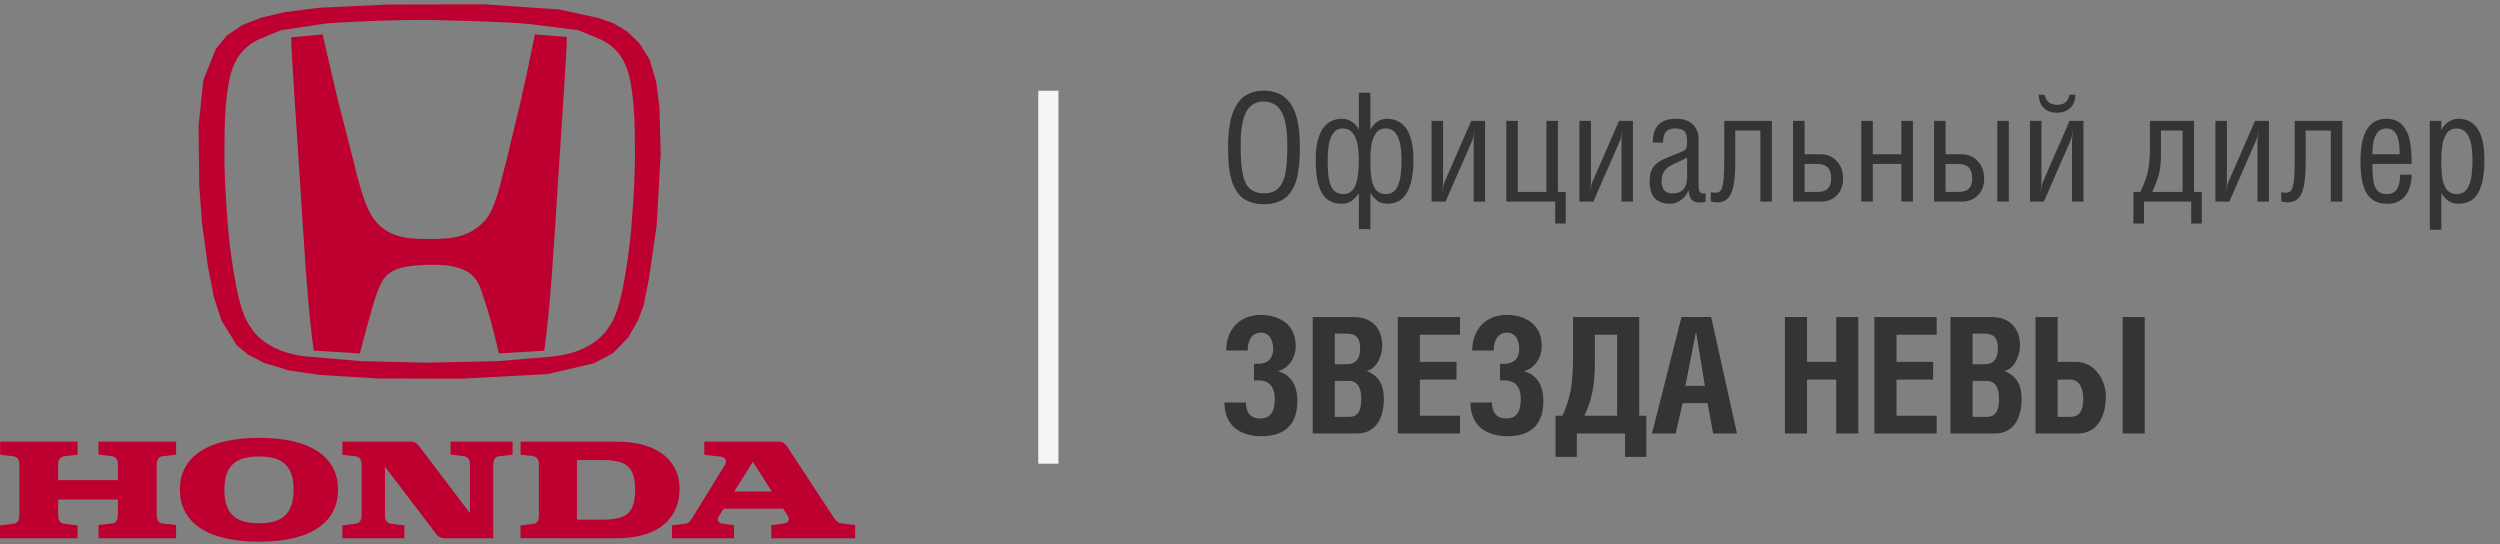 <svg xmlns:xlink="http://www.w3.org/1999/xlink" xmlns="http://www.w3.org/2000/svg" width="248" height="54" viewBox="0 0 248 54" fill="none">
<rect x="0" y="0" width="248" height="54" fill="#808080" stroke="none"/>
<g clip-path="url(#clip0_222_6)">
<g clip-path="url(#clip1_222_6)">
<path fill-rule="evenodd" clip-rule="evenodd" d="M66.662 53.395V52.108L67.965 51.96C68.417 51.904 68.606 51.493 68.662 51.398L71.906 46.126C72.17 45.712 71.913 45.348 71.573 45.309L69.866 45.109V43.809H77.264C77.678 43.809 77.942 44.092 78.112 44.337L82.432 50.927C82.77 51.454 83.036 51.867 83.469 51.926L84.827 52.076V53.395H76.507V52.095L77.565 51.963C78.074 51.907 78.489 51.681 78.074 51.059L77.678 50.457H71.775L71.321 51.191C71.039 51.643 71.321 51.907 71.755 51.963L72.813 52.095V53.395H66.662ZM72.83 48.762H76.564L74.68 45.805L72.83 48.762ZM61.155 43.81H51.644L51.642 45.108L52.834 45.232C53.279 45.298 53.459 45.619 53.459 46.051V51.21C53.459 51.568 53.311 51.907 52.912 51.963L51.637 52.128V53.391L61.155 53.395C65.53 53.395 67.417 51.267 67.417 48.461C67.417 45.938 65.53 43.81 61.155 43.81ZM59.685 51.549H57.233V45.637H59.684C62.024 45.637 63.002 46.182 63.002 48.593C63.002 51.022 62.023 51.549 59.684 51.549M0 53.395H7.693V52.115L6.375 51.963C6.073 51.926 5.771 51.738 5.771 51.097V49.552H11.695V51.022C11.695 51.454 11.618 51.868 11.11 51.926L9.771 52.076V53.395H17.467V52.077L16.107 51.926C15.844 51.889 15.542 51.681 15.542 51.135V46.145C15.542 45.637 15.73 45.298 16.125 45.26L17.467 45.11V43.81H9.77V45.09L11.109 45.26C11.561 45.316 11.694 45.674 11.694 46.144V47.632H5.771V46.126C5.771 45.561 5.998 45.298 6.393 45.26L7.693 45.11V43.81H0.018V45.11L1.301 45.26C1.811 45.316 1.942 45.693 1.923 46.182V51.04C1.923 51.586 1.773 51.907 1.284 51.963L0 52.113V53.395ZM17.844 48.556C17.844 45.544 20.279 43.434 25.709 43.434C31.104 43.434 33.537 45.544 33.537 48.556C33.537 51.644 31.104 53.734 25.709 53.734C20.279 53.734 17.844 51.644 17.844 48.556ZM25.691 45.28C23.501 45.28 22.258 46.089 22.258 48.574C22.258 51.098 23.501 51.907 25.691 51.907C27.878 51.907 29.124 51.097 29.124 48.574C29.124 46.089 27.878 45.28 25.691 45.28ZM33.966 53.395H40.116V52.115L38.794 51.963C38.418 51.926 38.191 51.609 38.191 51.173V46.295L43.302 53.018C43.472 53.246 43.792 53.395 44.095 53.395H48.922V46.127C48.922 45.785 49.015 45.317 49.507 45.26L50.847 45.11V43.81H44.697V45.09L46.038 45.26C46.512 45.317 46.623 45.712 46.623 46.163V50.909L41.548 44.224C41.36 43.979 41.115 43.81 40.755 43.81H33.965V45.11L35.25 45.26C35.702 45.329 35.872 45.556 35.872 46.182V51.041C35.872 51.617 35.714 51.893 35.23 51.963L33.966 52.115V53.395ZM49.388 35.826L42.302 35.975L35.813 35.825L30.318 35.355C26.188 34.894 24.931 32.549 24.931 32.549C24.571 32.106 24.263 31.496 23.979 30.596C23.697 29.706 23.44 28.532 23.272 27.53C23.054 26.279 22.875 25.022 22.735 23.76C22.59 22.397 22.505 20.905 22.447 20.218C22.363 19.025 22.307 17.831 22.278 16.636C22.244 15.117 22.278 14.086 22.278 13.62C22.278 11.67 22.442 8.643 22.983 7.022C23.361 5.892 23.858 5.327 23.858 5.327C24.351 4.709 24.985 4.219 25.706 3.896C26.432 3.58 27.165 3.279 27.903 2.993L32.429 2.318C32.429 2.318 37.054 1.973 42.361 1.973C42.361 1.973 50.54 2.137 52.696 2.405L57.348 2.993C57.348 2.993 58.392 3.392 59.544 3.896C60.23 4.196 60.931 4.727 61.393 5.326C61.393 5.326 61.89 5.892 62.267 7.022C62.809 8.643 62.973 11.67 62.973 13.62C62.973 14.087 63.007 15.117 62.973 16.636C62.944 17.831 62.887 19.026 62.803 20.218C62.746 20.905 62.66 22.398 62.516 23.759C62.376 25.021 62.196 26.279 61.979 27.529C61.81 28.532 61.554 29.707 61.273 30.596C60.988 31.496 60.679 32.106 60.319 32.549C60.319 32.549 59.062 34.894 54.933 35.355L49.388 35.826ZM65.424 10.764L65.104 8.134L64.434 5.904L63.416 4.274L62.172 3.087L60.781 2.275L59.32 1.773L55.48 0.938L47.988 0.428L38.375 0.453L31.64 0.77L28.19 1.21L25.865 1.766L23.975 2.518L22.498 3.528L21.41 4.852L20.171 7.952L19.698 12.477L19.768 18.439L20.04 22.129L20.63 26.473L21.221 29.486L21.974 31.805L23.504 34.275L24.574 35.146L26.207 36.008L28.689 36.75L31.769 37.199L37.512 37.547L45.756 37.565L54.326 37.108L58.94 36.031L60.817 35.031L62.307 33.491L63.298 31.755L63.855 30.251L64.362 27.725L65.148 22.299L65.538 15.261L65.424 10.763V10.764Z" fill="#BE0030"/>
<path fill-rule="evenodd" clip-rule="evenodd" d="M53.992 34.787C54.612 30.407 54.969 24.035 55.372 17.731C55.781 11.305 56.225 5.241 56.225 3.674L53.062 3.407C52.825 4.489 52.013 8.793 50.908 13.114C50.657 14.098 50.431 15.238 50.199 16.066C49.72 17.778 49.216 20.781 47.971 22.023C46.547 23.445 45.051 23.709 42.725 23.709C40.97 23.709 39.041 23.708 37.597 22.311C36.317 21.072 35.923 19.102 35.375 17.282C35.275 16.915 35.157 16.265 35.011 15.761L33.371 9.337L31.997 3.407L28.891 3.703C28.891 5.27 29.334 11.305 29.744 17.731C30.145 24.035 30.502 30.408 31.123 34.787L35.692 35.059C35.692 35.059 36.946 30.232 37.394 29.071C37.848 27.893 38.19 26.959 39.935 26.531C41.319 26.193 43.917 26.211 44.851 26.411C46.127 26.685 47.204 27.144 47.777 28.901C48.019 29.641 48.372 30.675 48.675 31.788C49.098 33.341 49.492 35.059 49.492 35.059L53.992 34.787Z" fill="#BE0030"/>
</g>
</g>
<path d="M121.828 14.587C121.828 14.192 121.837 13.828 121.857 13.496C121.876 13.159 121.918 12.795 121.981 12.405C122.045 12.009 122.128 11.655 122.23 11.343C122.338 11.03 122.482 10.723 122.663 10.42C122.843 10.117 123.053 9.866 123.292 9.666C123.537 9.46 123.837 9.297 124.193 9.175C124.55 9.053 124.945 8.992 125.38 8.992C125.722 8.992 126.039 9.031 126.332 9.109C126.625 9.182 126.881 9.285 127.101 9.416C127.326 9.543 127.528 9.705 127.709 9.9C127.89 10.09 128.043 10.293 128.17 10.508C128.297 10.723 128.407 10.967 128.5 11.24C128.593 11.509 128.666 11.775 128.72 12.039C128.778 12.297 128.825 12.581 128.859 12.888C128.893 13.191 128.915 13.477 128.925 13.745C128.939 14.009 128.947 14.29 128.947 14.587C128.947 15.056 128.935 15.476 128.91 15.847C128.891 16.218 128.849 16.606 128.786 17.012C128.727 17.417 128.644 17.773 128.537 18.081C128.429 18.384 128.285 18.677 128.104 18.96C127.924 19.243 127.709 19.477 127.46 19.663C127.216 19.844 126.918 19.988 126.566 20.095C126.215 20.203 125.819 20.256 125.38 20.256C124.94 20.256 124.545 20.203 124.193 20.095C123.842 19.988 123.544 19.844 123.3 19.663C123.056 19.477 122.843 19.243 122.663 18.96C122.482 18.677 122.338 18.384 122.23 18.081C122.128 17.773 122.045 17.417 121.981 17.012C121.918 16.606 121.876 16.218 121.857 15.847C121.837 15.476 121.828 15.056 121.828 14.587ZM123.073 14.39C123.073 15.063 123.09 15.635 123.124 16.104C123.158 16.567 123.222 17.007 123.314 17.422C123.412 17.832 123.544 18.159 123.71 18.403C123.881 18.643 124.103 18.831 124.376 18.967C124.655 19.104 124.989 19.172 125.38 19.172C125.707 19.172 125.993 19.128 126.237 19.041C126.481 18.953 126.688 18.814 126.859 18.623C127.03 18.433 127.169 18.213 127.277 17.964C127.389 17.715 127.475 17.402 127.533 17.026C127.597 16.645 127.641 16.252 127.665 15.847C127.689 15.442 127.702 14.961 127.702 14.404C127.702 13.892 127.682 13.43 127.643 13.02C127.604 12.61 127.531 12.217 127.423 11.841C127.316 11.46 127.174 11.145 126.999 10.896C126.828 10.642 126.603 10.442 126.325 10.295C126.046 10.144 125.722 10.068 125.351 10.068C124.989 10.068 124.674 10.144 124.406 10.295C124.137 10.442 123.917 10.64 123.747 10.889C123.581 11.138 123.446 11.453 123.344 11.834C123.241 12.21 123.17 12.602 123.131 13.013C123.092 13.418 123.073 13.877 123.073 14.39ZM130.521 15.847C130.521 15.388 130.546 14.966 130.595 14.58C130.648 14.194 130.739 13.826 130.866 13.474C130.993 13.123 131.154 12.825 131.349 12.581C131.544 12.336 131.793 12.144 132.096 12.002C132.404 11.855 132.755 11.782 133.151 11.782C133.488 11.782 133.803 11.875 134.096 12.06C134.394 12.241 134.628 12.512 134.799 12.873V9.197H135.941V12.888C136.117 12.527 136.349 12.253 136.637 12.068C136.925 11.877 137.238 11.782 137.575 11.782C137.97 11.782 138.319 11.855 138.622 12.002C138.93 12.144 139.181 12.336 139.376 12.581C139.577 12.825 139.74 13.123 139.867 13.474C139.994 13.826 140.082 14.194 140.131 14.58C140.185 14.966 140.211 15.388 140.211 15.847C140.211 18.757 139.352 20.212 137.633 20.212C137.252 20.212 136.935 20.127 136.681 19.956C136.427 19.78 136.181 19.514 135.941 19.158V22.732H134.799V19.158C134.564 19.509 134.315 19.773 134.052 19.949C133.793 20.125 133.473 20.212 133.092 20.212C132.677 20.212 132.313 20.134 132.001 19.978C131.693 19.817 131.447 19.607 131.261 19.348C131.076 19.089 130.924 18.765 130.807 18.374C130.695 17.983 130.619 17.59 130.58 17.195C130.541 16.794 130.521 16.345 130.521 15.847ZM131.708 15.979C131.708 16.238 131.71 16.462 131.715 16.653C131.72 16.838 131.735 17.053 131.759 17.297C131.784 17.537 131.815 17.742 131.854 17.913C131.898 18.084 131.957 18.259 132.03 18.44C132.108 18.621 132.199 18.767 132.301 18.879C132.409 18.987 132.541 19.077 132.697 19.15C132.858 19.219 133.039 19.253 133.239 19.253C133.532 19.253 133.778 19.18 133.979 19.033C134.184 18.887 134.345 18.665 134.462 18.367C134.584 18.064 134.669 17.712 134.718 17.312C134.772 16.907 134.799 16.423 134.799 15.862C134.799 13.782 134.274 12.742 133.224 12.742C133 12.742 132.802 12.788 132.631 12.881C132.46 12.969 132.321 13.101 132.213 13.276C132.106 13.452 132.016 13.638 131.942 13.833C131.874 14.028 131.823 14.26 131.789 14.529C131.759 14.793 131.737 15.032 131.723 15.247C131.713 15.461 131.708 15.706 131.708 15.979ZM135.941 15.979C135.941 16.238 135.944 16.462 135.949 16.653C135.954 16.838 135.968 17.053 135.993 17.297C136.017 17.537 136.049 17.742 136.088 17.913C136.132 18.084 136.19 18.259 136.264 18.44C136.342 18.621 136.432 18.767 136.535 18.879C136.642 18.987 136.774 19.077 136.93 19.15C137.091 19.219 137.272 19.253 137.472 19.253C137.765 19.253 138.012 19.18 138.212 19.033C138.417 18.887 138.578 18.665 138.695 18.367C138.817 18.064 138.903 17.712 138.952 17.312C139.005 16.907 139.032 16.423 139.032 15.862C139.032 13.782 138.507 12.742 137.458 12.742C137.233 12.742 137.035 12.788 136.864 12.881C136.693 12.969 136.554 13.101 136.447 13.276C136.339 13.452 136.249 13.638 136.176 13.833C136.107 14.028 136.056 14.26 136.022 14.529C135.993 14.793 135.971 15.032 135.956 15.247C135.946 15.461 135.941 15.706 135.941 15.979ZM142.013 20V11.987H143.156V18.081C143.156 18.34 143.117 18.66 143.039 19.041H143.053C143.151 18.552 143.229 18.232 143.288 18.081L145.946 11.987H147.323V20H146.188V13.928C146.188 13.718 146.227 13.386 146.305 12.932H146.291C146.208 13.44 146.127 13.772 146.049 13.928L143.397 20H142.013ZM149.425 20V11.987H150.568V19.041H153.402V11.987H154.545V19.041H155.321V22.175H154.274V20H149.425ZM156.676 20V11.987H157.819V18.081C157.819 18.34 157.78 18.66 157.702 19.041H157.716C157.814 18.552 157.892 18.232 157.951 18.081L160.609 11.987H161.986V20H160.851V13.928C160.851 13.718 160.89 13.386 160.968 12.932H160.954C160.871 13.44 160.79 13.772 160.712 13.928L158.061 20H156.676ZM163.642 18.008C163.642 17.651 163.678 17.349 163.751 17.1C163.825 16.846 163.947 16.623 164.118 16.433C164.293 16.243 164.496 16.081 164.726 15.95C164.96 15.818 165.263 15.679 165.634 15.532C166.239 15.308 166.715 15.107 167.062 14.932C167.189 14.873 167.27 14.766 167.304 14.609C167.343 14.453 167.362 14.246 167.362 13.987C167.362 13.528 167.272 13.206 167.091 13.02C166.916 12.835 166.601 12.742 166.146 12.742C165.727 12.742 165.426 12.856 165.246 13.086C165.065 13.315 164.975 13.669 164.975 14.148H163.957C163.957 13.337 164.149 12.742 164.535 12.361C164.921 11.975 165.497 11.782 166.264 11.782C167.016 11.782 167.575 11.975 167.941 12.361C168.312 12.742 168.498 13.227 168.498 13.818V18.543C168.498 18.738 168.534 18.894 168.607 19.011C168.681 19.128 168.791 19.187 168.937 19.187C169.03 19.187 169.115 19.177 169.193 19.158V20C169.096 20.059 168.939 20.088 168.725 20.088C168.529 20.088 168.375 20.076 168.263 20.051C168.151 20.032 168.039 19.985 167.926 19.912C167.814 19.834 167.724 19.717 167.655 19.561C167.592 19.399 167.538 19.187 167.494 18.923H167.465C167.328 19.285 167.091 19.59 166.754 19.839C166.417 20.088 166.063 20.212 165.692 20.212C164.325 20.212 163.642 19.477 163.642 18.008ZM164.828 17.956C164.828 18.332 164.914 18.633 165.084 18.857C165.26 19.077 165.529 19.187 165.89 19.187C166.872 19.187 167.362 18.648 167.362 17.568V15.635C167.196 15.727 166.996 15.828 166.762 15.935C166.532 16.043 166.334 16.133 166.168 16.206C166.007 16.274 165.836 16.365 165.656 16.477C165.475 16.584 165.329 16.699 165.216 16.821C165.104 16.943 165.011 17.102 164.938 17.297C164.865 17.488 164.828 17.707 164.828 17.956ZM169.713 19.971V19.07C169.86 19.099 170.023 19.114 170.204 19.114C170.424 19.114 170.59 19.038 170.702 18.887C170.814 18.73 170.9 18.43 170.958 17.986C171.017 17.541 171.046 16.892 171.046 16.038V11.987H175.771V20H174.628V12.947H172.138V16.133C172.138 16.626 172.123 17.061 172.094 17.436C172.069 17.808 172.018 18.166 171.94 18.513C171.867 18.855 171.767 19.136 171.64 19.355C171.513 19.575 171.344 19.751 171.134 19.883C170.929 20.01 170.685 20.073 170.402 20.073C170.133 20.073 169.904 20.039 169.713 19.971ZM177.873 20V11.987H179.015V15.305H180.619C181.273 15.305 181.806 15.535 182.216 15.994C182.631 16.453 182.838 17.029 182.838 17.722C182.838 18.406 182.631 18.957 182.216 19.377C181.801 19.793 181.269 20 180.619 20H177.873ZM179.015 19.041H180.216C180.739 19.041 181.107 18.931 181.322 18.711C181.542 18.491 181.652 18.147 181.652 17.678C181.652 16.736 181.198 16.265 180.29 16.265H179.015V19.041ZM184.64 20V11.987H185.783V15.305H188.617V11.987H189.76V20H188.617V16.265H185.783V20H184.64ZM191.862 20V11.987H193.004V15.305H194.608C195.263 15.305 195.795 15.535 196.205 15.994C196.62 16.453 196.828 17.029 196.828 17.722C196.828 18.406 196.62 18.957 196.205 19.377C195.79 19.793 195.258 20 194.608 20H191.862ZM193.004 19.041H194.206C194.728 19.041 195.097 18.931 195.312 18.711C195.531 18.491 195.641 18.147 195.641 17.678C195.641 16.736 195.187 16.265 194.279 16.265H193.004V19.041ZM198.131 20V11.987H199.274V20H198.131ZM201.369 20V11.987H202.511V18.081C202.511 18.34 202.472 18.66 202.394 19.041H202.409C202.506 18.552 202.584 18.232 202.643 18.081L205.302 11.987H206.679V20H205.543V13.928C205.543 13.718 205.583 13.386 205.661 12.932H205.646C205.563 13.44 205.482 13.772 205.404 13.928L202.753 20H201.369ZM202.24 9.395H202.826C202.963 10.063 203.378 10.398 204.071 10.398C204.413 10.398 204.682 10.322 204.877 10.171C205.077 10.015 205.214 9.756 205.287 9.395H205.888C205.858 9.995 205.675 10.444 205.338 10.742C205.001 11.035 204.56 11.182 204.013 11.182C203.51 11.182 203.095 11.033 202.768 10.735C202.445 10.437 202.27 9.99 202.24 9.395ZM211.637 19.041H212.326C212.692 18.269 212.941 17.588 213.073 16.997C213.205 16.406 213.271 15.618 213.271 14.631V11.987H217.65V19.041H218.419V22.175H217.365V20H212.685V22.175H211.637V19.041ZM213.498 19.041H216.515V12.947H214.369V15.247C214.369 16.028 214.306 16.682 214.179 17.209C214.052 17.732 213.825 18.342 213.498 19.041ZM219.767 20V11.987H220.91V18.081C220.91 18.34 220.871 18.66 220.792 19.041H220.807C220.905 18.552 220.983 18.232 221.042 18.081L223.7 11.987H225.077V20H223.942V13.928C223.942 13.718 223.981 13.386 224.059 12.932H224.044C223.961 13.44 223.881 13.772 223.803 13.928L221.151 20H219.767ZM226.3 19.971V19.07C226.447 19.099 226.61 19.114 226.791 19.114C227.011 19.114 227.177 19.038 227.289 18.887C227.401 18.73 227.487 18.43 227.545 17.986C227.604 17.541 227.633 16.892 227.633 16.038V11.987H232.357V20H231.215V12.947H228.725V16.133C228.725 16.626 228.71 17.061 228.681 17.436C228.656 17.808 228.605 18.166 228.527 18.513C228.454 18.855 228.354 19.136 228.227 19.355C228.1 19.575 227.931 19.751 227.721 19.883C227.516 20.01 227.272 20.073 226.989 20.073C226.72 20.073 226.491 20.039 226.3 19.971ZM234.159 15.979C234.159 13.181 235.016 11.782 236.73 11.782C237.096 11.782 237.418 11.843 237.697 11.965C237.98 12.082 238.209 12.256 238.385 12.485C238.566 12.71 238.715 12.957 238.832 13.225C238.949 13.489 239.035 13.804 239.088 14.17C239.147 14.536 239.186 14.878 239.206 15.195C239.225 15.508 239.235 15.864 239.235 16.265H235.346C235.346 16.611 235.351 16.899 235.36 17.129C235.37 17.358 235.39 17.598 235.419 17.847C235.453 18.096 235.502 18.298 235.565 18.455C235.634 18.606 235.719 18.748 235.822 18.879C235.924 19.011 236.056 19.106 236.217 19.165C236.378 19.224 236.569 19.253 236.789 19.253C237.658 19.253 238.092 18.611 238.092 17.327H239.235C239.235 18.166 239.03 18.857 238.62 19.399C238.214 19.941 237.614 20.212 236.818 20.212C236.383 20.212 236.007 20.142 235.69 20C235.373 19.858 235.097 19.629 234.862 19.311C234.628 18.989 234.452 18.552 234.335 18C234.218 17.444 234.159 16.77 234.159 15.979ZM235.346 15.305H238.048C238.048 15.032 238.039 14.785 238.019 14.565C238.004 14.346 237.97 14.119 237.917 13.884C237.863 13.645 237.79 13.447 237.697 13.291C237.604 13.13 237.477 12.998 237.316 12.896C237.155 12.793 236.964 12.742 236.745 12.742C236.544 12.742 236.364 12.781 236.203 12.859C236.046 12.932 235.919 13.04 235.822 13.181C235.724 13.318 235.641 13.467 235.573 13.628C235.509 13.784 235.46 13.967 235.426 14.177C235.397 14.382 235.375 14.57 235.36 14.741C235.351 14.912 235.346 15.1 235.346 15.305ZM241.037 22.791V11.987H242.179V12.888H242.194C242.365 12.537 242.604 12.266 242.912 12.075C243.219 11.88 243.524 11.782 243.827 11.782C245.58 11.782 246.457 13.142 246.457 15.862C246.457 16.506 246.415 17.078 246.332 17.576C246.254 18.074 246.122 18.528 245.937 18.938C245.751 19.348 245.487 19.663 245.146 19.883C244.804 20.102 244.391 20.212 243.908 20.212C243.522 20.212 243.195 20.127 242.926 19.956C242.663 19.78 242.414 19.519 242.179 19.172V22.791H241.037ZM242.179 15.979C242.179 16.238 242.182 16.462 242.187 16.653C242.191 16.838 242.206 17.053 242.23 17.297C242.255 17.537 242.287 17.742 242.326 17.913C242.37 18.084 242.428 18.259 242.501 18.44C242.58 18.621 242.67 18.767 242.772 18.879C242.88 18.987 243.012 19.077 243.168 19.15C243.329 19.219 243.51 19.253 243.71 19.253C244.003 19.253 244.25 19.18 244.45 19.033C244.655 18.887 244.816 18.665 244.933 18.367C245.055 18.064 245.141 17.712 245.189 17.312C245.243 16.907 245.27 16.423 245.27 15.862C245.27 13.782 244.745 12.742 243.695 12.742C243.471 12.742 243.273 12.788 243.102 12.881C242.931 12.969 242.792 13.101 242.685 13.276C242.577 13.452 242.487 13.638 242.414 13.833C242.345 14.028 242.294 14.26 242.26 14.529C242.23 14.793 242.208 15.032 242.194 15.247C242.184 15.461 242.179 15.706 242.179 15.979Z" fill="#343434"/>
<path d="M123.768 34.776H121.64C121.64 32.76 122.904 31.24 125.08 31.24C126.632 31.24 128.536 31.976 128.536 34.312C128.536 35.512 127.816 36.552 126.76 36.824C127.912 37.112 128.696 38.056 128.696 39.8C128.696 42.12 127.432 43.272 125.144 43.272C123.256 43.272 121.464 42.408 121.464 39.928H123.592C123.592 40.728 123.912 41.512 125.016 41.512C126.072 41.512 126.456 40.792 126.456 39.592C126.456 38.232 125.768 37.736 124.856 37.736H124.392V36.088H124.856C125.672 36.088 126.296 35.64 126.296 34.616C126.296 33.848 126.008 33 125.08 33C124.216 33 123.768 33.736 123.768 34.776ZM132.414 33.096V36.136H133.566C134.526 36.136 134.926 35.56 134.926 34.568C134.926 33.592 134.59 33.096 133.598 33.096H132.414ZM132.414 37.784V41.352H133.822C134.638 41.352 135.038 40.856 135.038 39.56C135.038 38.424 134.638 37.784 133.822 37.784H132.414ZM130.222 43V31.448H134.27C136.302 31.448 137.118 32.792 137.118 34.264C137.118 35.368 136.526 36.6 135.566 36.792C136.702 37.256 137.278 38.072 137.278 39.576C137.278 41.576 136.414 43 134.638 43H130.222ZM138.659 31.448H144.835V33.208H140.851V35.896H144.483V37.656H140.851V41.24H144.835V43H138.659V31.448ZM148.174 34.776H146.046C146.046 32.76 147.31 31.24 149.486 31.24C151.038 31.24 152.942 31.976 152.942 34.312C152.942 35.512 152.222 36.552 151.166 36.824C152.318 37.112 153.102 38.056 153.102 39.8C153.102 42.12 151.838 43.272 149.55 43.272C147.662 43.272 145.87 42.408 145.87 39.928H147.998C147.998 40.728 148.318 41.512 149.422 41.512C150.478 41.512 150.862 40.792 150.862 39.592C150.862 38.232 150.174 37.736 149.262 37.736H148.798V36.088H149.262C150.078 36.088 150.702 35.64 150.702 34.616C150.702 33.848 150.414 33 149.486 33C148.622 33 148.174 33.736 148.174 34.776ZM156.052 31.448H162.612V41.24H163.316V45.32H161.204V43H156.42V45.32H154.308V41.24H154.996C155.764 39.544 156.052 38.232 156.052 35.048V31.448ZM160.42 33.208H158.212V35.832C158.212 38.488 157.844 39.8 157.172 41.24H160.42V33.208ZM163.877 43L166.805 31.448H169.749L172.309 43H169.941L169.397 39.992H166.917L166.229 43H163.877ZM167.189 38.28H169.125L168.245 32.904L167.189 38.28ZM179.258 31.448V35.896H182.154V31.448H184.346V43H182.154V37.656H179.258V43H177.066V31.448H179.258ZM185.941 31.448H192.117V33.208H188.133V35.896H191.765V37.656H188.133V41.24H192.117V43H185.941V31.448ZM195.68 33.096V36.136H196.832C197.792 36.136 198.192 35.56 198.192 34.568C198.192 33.592 197.856 33.096 196.864 33.096H195.68ZM195.68 37.784V41.352H197.088C197.904 41.352 198.304 40.856 198.304 39.56C198.304 38.424 197.904 37.784 197.088 37.784H195.68ZM193.488 43V31.448H197.536C199.568 31.448 200.384 32.792 200.384 34.264C200.384 35.368 199.792 36.6 198.832 36.792C199.968 37.256 200.544 38.072 200.544 39.576C200.544 41.576 199.68 43 197.904 43H193.488ZM204.117 37.656V41.352H205.381C206.197 41.352 206.661 40.856 206.661 39.56C206.661 38.424 206.197 37.656 205.381 37.656H204.117ZM204.117 31.448V35.896H205.957C207.749 35.896 208.901 37.672 208.901 39.304C208.901 41.528 207.893 43 206.149 43H201.925V31.448H204.117ZM212.757 31.448V43H210.565V31.448H212.757Z" fill="#343434"/>
<line x1="104" y1="9" x2="104" y2="46" stroke="#F5F5F8" stroke-width="2"/>
<defs>
<clipPath id="clip0_222_6">
<rect width="85" height="54" fill="white"/>
</clipPath>
<clipPath id="clip1_222_6">
<rect width="85" height="54" fill="white"/>
</clipPath>
</defs>
</svg>